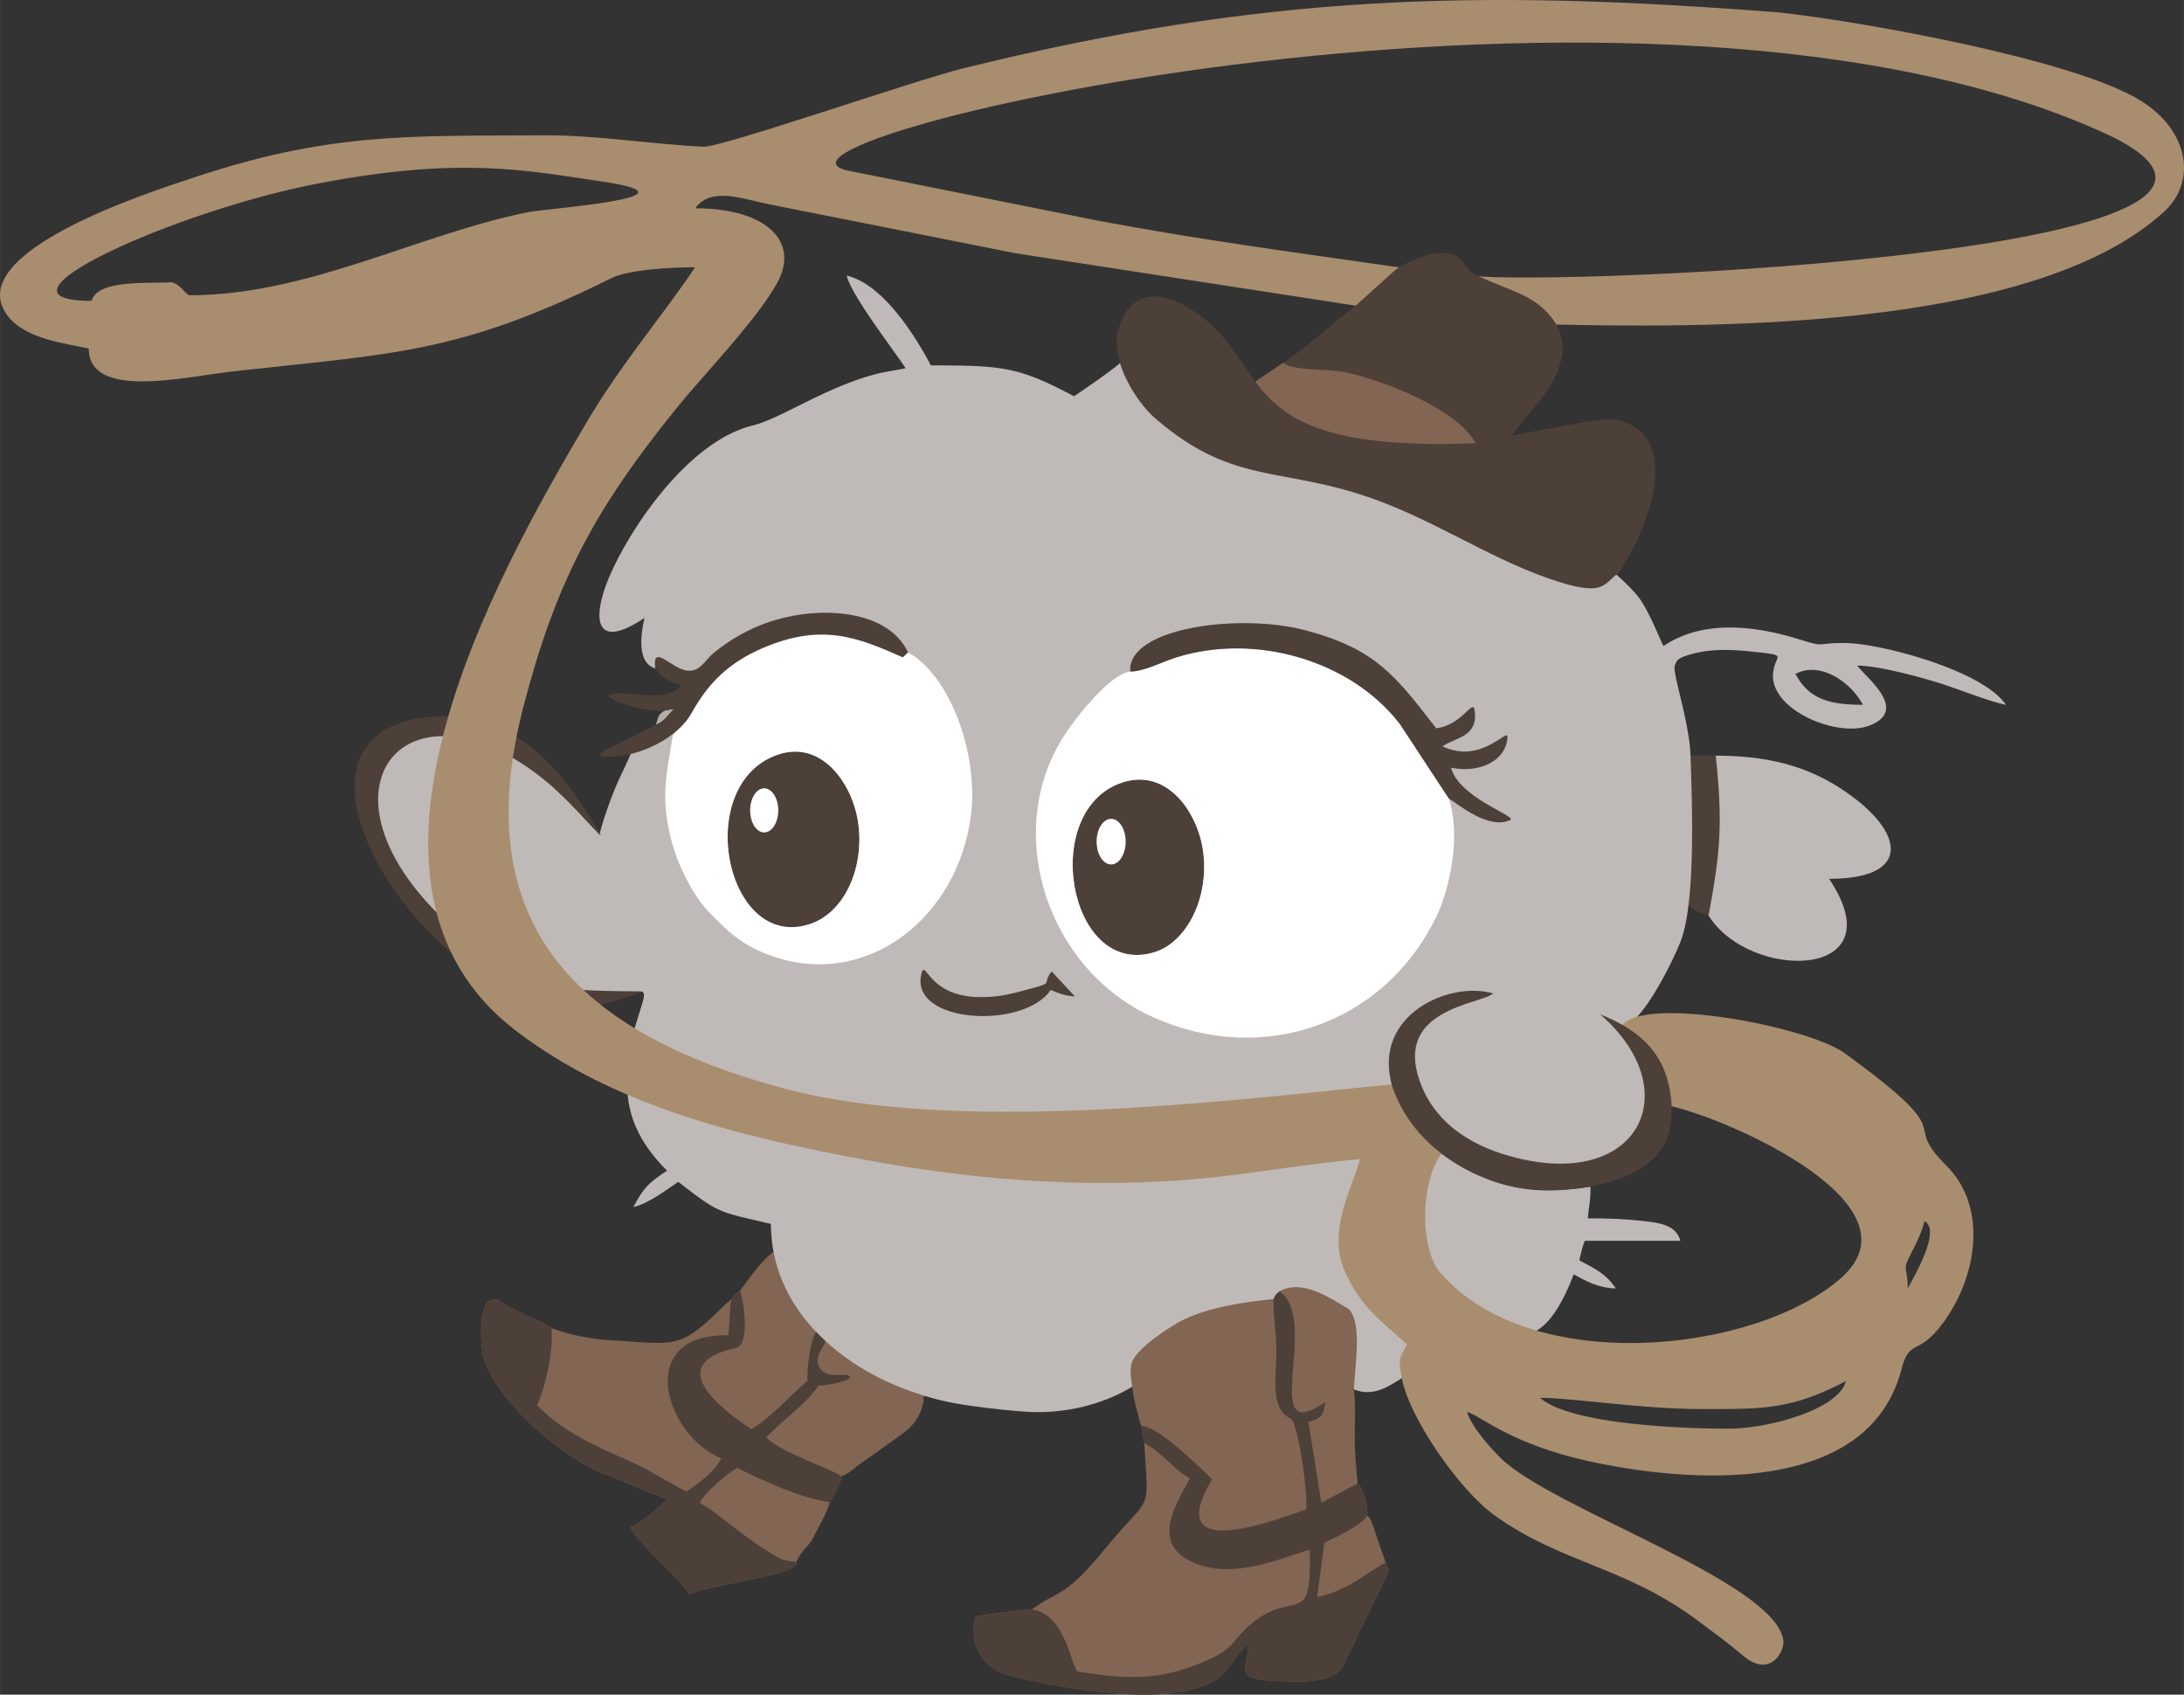 <?xml version="1.0" encoding="UTF-8" standalone="no"?>
<svg
   xmlns:dc="http://purl.org/dc/elements/1.1/"
   xmlns:cc="http://creativecommons.org/ns#"
   xmlns:rdf="http://www.w3.org/1999/02/22-rdf-syntax-ns#"
   xmlns:svg="http://www.w3.org/2000/svg"
   xmlns="http://www.w3.org/2000/svg"
   xmlns:xlink="http://www.w3.org/1999/xlink"
   xmlns:sodipodi="http://sodipodi.sourceforge.net/DTD/sodipodi-0.dtd"
   xmlns:inkscape="http://www.inkscape.org/namespaces/inkscape"
   width="1126.752"
   height="874.176"
   viewBox="0 0 792.05 614.52"
   shape-rendering="geometricPrecision"
   image-rendering="optimizeQuality"
   fill-rule="evenodd"
   version="1.1"
   id="svg49"
   sodipodi:docname="dusty-left.svg"
   inkscape:version="0.92.5 (2060ec1f9f, 2020-04-08)">
  <rect x="0" y="0" width="792.05" height="614.52" fill="#333333" stroke="none"/>
  <title
     id="title1458">Dusty</title>
  <sodipodi:namedview
     pagecolor="#ffffff"
     bordercolor="#666666"
     borderopacity="1"
     objecttolerance="10"
     gridtolerance="10"
     guidetolerance="10"
     inkscape:pageopacity="0"
     inkscape:pageshadow="2"
     inkscape:window-width="640"
     inkscape:window-height="480"
     id="namedview51"
     showgrid="false"
     inkscape:zoom="0.26996851"
     inkscape:cx="563.37598"
     inkscape:cy="437.08801"
     inkscape:window-x="0"
     inkscape:window-y="40"
     inkscape:window-maximized="0"
     inkscape:current-layer="svg49" />
  <path
     d="M619.63 331.98c14.78 23.9 68.47 23.61 43.73-13.3 29.07 0 27.49-15.64 8.45-29.8-12.81-9.52-27.16-14.76-48.87-14.86-.3-.02-.54-.03-.7-.02l-.17.17h-8.84c0 .02-.15-.13-.15-.11h-.03c-2.07 8.55-1.76 16.42-.89 26.28.05 8.94-1.13 18.99-.67 26.42.09.12.9 1.12.89 1.15 2.37 1.79 4.18 2.59 7.24 4.06z"
     fill="#bfbab7"
     id="path2" />
  <g
     fill="#4d4039"
     id="g8">
    <use
       xlink:href="#B"
       id="use4" />
    <path
       d="M611.5 326.77c2.14 2.98 4.11 4.18 8.13 5.21 4.35-23.07 5.17-33.68 2.61-57.99h-9.2c-2.07 8.55-1.75 16.5-.88 26.36.05 8.94-1.13 18.99-.67 26.42z"
       id="path6" />
  </g>
  <path
     d="M247.41 248.21l-.19 1c-4.99 5.97-17.45 2.26-23.17 2.72-7.29.58 11.92 5.55 16.94 5.3 2.85-.21 6.46-1.54 2.69 2.23-1.32 1.54-2.88 3.39-5.33 4.41l-18.01 8.36c-4.35 2.98 8.48.31 8.34 1.24-2.01 4.81-4.13 8.64-6.12 13.67-1.68 4.24-3.9 10.33-5.02 15.04-14.88-19.76-29.33-39.2-55.83-39.32-69.97-.32-2.13 100.31 47.73 100.68 9.84.07 22.42-4.01 22.42-4.01s.43.08 0 0c3.59-.3.8 3.85-2.68 16.92-1.37 5.13 2.72 5.68 6.99 7.43 5.49 2.25 10.79 4.11 16.23 6.63 6.33 2.93 13.01 5.05 20 5.51 1.99.13 3.12.52 5.42.52 3.4 0 3.26 1.53 5.43-1.41.16-.22.3-.41.42-.6l.41.11c61.96 16.65 157.86 5.11 220.66-1.31 5.78 18.36 24.42 29.36 42.61 34.36 15.1 4.15 35.26 2.28 48.09-7.46 16.15-13.98 8.7-36.65-5.63-47.71-.02-.32-.05-.62-.08-.92l.09.04c6.71-2.26 17.85-24.95 20.01-31.17 5.25-15.11 3.76-51.11 3.26-66.54-.39-12-6.69-30.2-5.71-32.56.77-1.86.78-2.6 5.23-3.93 8.08-2.4 15.92-1.91 24.14-1 12.19 1.34 6.76.82 6.26 8.01-.9 12.95 23.2 23.19 34.98 18.66 14.53-5.59-1.35-17.52-4.44-21.73 7.39 0 21.16 3.74 27.86 5.73 8.89 2.64 17.47 6.5 26.09 8.51-8.42-12.56-45.43-22.25-57.99-22.43-11.5-.16-6.76 1.82-16.95-1.33-15.95-4.93-34.7-7.35-49.25 2.39-1.26-2.12-4-9.82-8.02-16.2-4.9-7.78-25.63-23.65-32.95-26.2-7.8-2.71-12.72.36-19.71-3.21-14.61-7.47-15.18-13.47-31.95-18.72-30.07-9.41-15.83-3.05-57.17-15.3-8.81-7.58-42.45-19.29-45.86-24.32-2.96 3.16-14.08 10.62-18.13 13.4-20.1-10.63-25.68-11.19-51.92-11.19-5.96-11.26-17.57-29.54-30.54-32.56 1.62 6.97 16.54 26.36 21.38 33.57-3.26.76-7.03 1.2-10.21 2-18.76 4.74-34.76 16.2-45.33 18.8-21.88 5.38-42.19 33.69-51.02 52.78-6.89 14.89-7.89 30.2 11.88 16.96-1.52 6.5-2.67 16.39 3.89 18.31 3.62 2.34 5.43 4.61 9.75 5.83zm302.16 171.57c.23.06.45.11.67.16l-.67-.16zm2.06.49l.76.17a20.72 20.72 0 0 1-.76-.17zm2 .42l.82.16-.82-.16zm1.98.36c.27.05.54.09.81.13l-.81-.13zm1.93.3l.8.11c-.26-.03-.53-.07-.8-.11zm1.9.24l.77.08-.77-.08zm1.86.18l.75.06-.75-.06zm1.85.12l.68.03-.68-.03zm1.91.06c.17 0 .34.01.51.01-.17 0-.34-.01-.51-.01zm3.87-.08c.18-.01.35-.03.53-.04-.18.01-.35.03-.53.04zm1.61-.13c.21-.02.41-.04.61-.07l-.61.07zm1.57-.18l.63-.09-.63.09zm1.52-.23l.65-.12-.65.12zm1.49-.28c.21-.04.41-.09.62-.14l-.62.14zm1.44-.33c.2-.05.41-.1.61-.16l-.61.16zm1.4-.38c.19-.06.39-.11.58-.17a12.69 12.69 0 0 1-.58.17zm1.36-.43l.54-.18-.54.18zm1.37-.5c.14-.06.29-.11.43-.17-.14.06-.29.11-.43.17zm1.65-.69c.08-.04.15-.07.23-.11-.08.04-.15.07-.23.11zm1.17-.57l.45-.24-.45.24zm1.13-.62c.16-.09.31-.19.47-.28-.16.09-.31.19-.47.28zm1.08-.65c.16-.1.32-.21.47-.31-.16.1-.31.21-.47.31zm1.03-.69c.16-.11.32-.23.47-.34-.16.12-.31.23-.47.34zm.98-.73c.16-.12.31-.24.46-.37-.15.12-.3.25-.46.37zm.93-.77l.44-.39c-.14.13-.29.26-.44.39zm.87-.8c.14-.14.29-.27.43-.41-.14.14-.28.28-.43.41zm.82-.82c.14-.15.28-.29.41-.44-.13.15-.27.29-.41.44zm.77-.86c.13-.16.27-.31.4-.47-.13.16-.26.31-.4.47zm.69-.84a17.36 17.36 0 0 0 .74-1.01 37.39 37.39 0 0 1-.74 1.01zm1.03-1.43c.12-.18.23-.37.35-.55-.11.19-.23.37-.35.55zm.59-.96c.11-.19.22-.38.32-.58-.11.19-.21.39-.32.58zm.55-.99c.1-.19.2-.39.29-.59-.09.2-.19.39-.29.59zm.49-1.02c.09-.2.18-.4.26-.61-.09.2-.17.41-.26.61zm.44-1.04l.24-.63c-.08.21-.15.42-.24.63zm.38-1.05c.07-.22.15-.44.21-.66l-.21.66zm.33-1.07c.07-.23.13-.47.19-.7-.06.24-.12.47-.19.7zm.27-1.07a20.72 20.72 0 0 0 .17-.76c-.05.26-.11.51-.17.76zm.2-.98a24.75 24.75 0 0 0 .39-4.08 24.96 24.96 0 0 1-.39 4.08zm.39-4.33a27.03 27.03 0 0 0-.02-.89l.02.89zm-.03-1.19a13.46 13.46 0 0 0-.06-.88l.06.88zm-.08-1.21l-.09-.88c.04.29.07.58.09.88zm-.14-1.22l-.13-.88c.05.29.09.59.13.88zm-.19-1.23c-.05-.3-.11-.59-.17-.89l.17.89zm-.24-1.21l-.22-.95c.08.32.15.63.22.95zm-.28-1.16c-.51-1.93-1.22-3.89-2.14-5.86.92 1.97 1.63 3.93 2.14 5.86zm-2.21-6c-.16-.34-.33-.68-.5-1.02l.5 1.02zm-.64-1.29l-.52-.96a45.19 45.19 0 0 1 .52.96zm-.7-1.29l-.55-.94a28.9 28.9 0 0 1 .55.94zm-.76-1.28l-.59-.94.59.94zm-.81-1.27c-.21-.32-.42-.64-.65-.95l.65.95zm-.85-1.24l-.72-1c.25.33.49.67.72 1zm-.87-1.2l-.83-1.08h0c.29.36.56.72.83 1.08zm62.49-132.26c8.98-4.75 20.08 2.96 24.43 11.19-11.53 0-19.45-1.72-24.43-11.19z"
     fill="#bfbab7"
     id="path10" />
  <path
     d="M217.82 302.67c-12.61-21.8-29.71-43.61-56.82-43.03-74.06 1.58-5.25 107.4 48.71 105.72 9.84-.31 22.75-5.58 22.75-5.58s-.3-.29-1.04-.29c-5.53-.05-29.53-.1-34.53-2.41-6.78-3.13-17.01-7.93-26.37-15.35-63.86-50.64-25.64-101.56 27.14-58.72 8.67 7.04 18.5 18.82 19.97 19.78.16.1.24.07.19-.09z"
     fill="#4d4039"
     id="path12" />
  <path
     d="M268.38 468.02l.07.19h0c-.02-.07-.04-.13-.07-.19zm36.65 67.35c3.92-1.59 3.95-2.53 8.55-5.7 3.15-2.17 5.17-3.65 8.32-5.92 6.16-4.42 11.27-6.87 13.12-15.85-1.38-3.18 10.19-6.32 5.23-8.05-1.57-.55-.48-3.72-1.81-4.19 2.2-2.82-8.81 1.16-10.11-2.63-2.95-8.62-10.18-13.32-17.79-17.54-3.03-1.68-9.17-13.65-17.65-17.22-1.14-2.88-11.35-1.34-12.37-4.29-4.72 3.33-8.56 9.4-12.14 14.03-1.41 1.13-2.37 1.7-2.99 3.05-2.6 2.1-2.53 2.13-4.97 4.51-14.06 13.69-16.47 11.77-37.68 10.52-9.71-.53-16.96-2.34-22.74-4.49l-.01-.08c-3.46-2.27-11.42-5.29-16.32-8.19-2.34-1.44-3.11-2.73-5.76-1.77-4.36 1.58-3.77 16.11-2.64 20.43 4.01 15.39 28.82 36.81 43.34 42.24 5.96 2.23 18.64 8.04 23.29 9.28-1.46 2.18-10.19 9.36-13.23 10.17 1.14 4.28 17.11 18.05 21.38 24.42 7.5-3.6 40.36-6.89 38.74-11.75a18.71 18.71 0 0 1 .95-1.82c1.25-2.11 4.08-4.72 5.1-6.77 1.76-3.52 5.14-9.27 6.11-13.04 1.46-2.35 4.24-6.72 4.08-9.35zm-49.6 7.11l-.33.41a9.91 9.91 0 0 1 .33-.41zm-1.63 2.4c-.02.05-.05.1-.07.15.02-.05.05-.1.07-.15zm-.07.15c.09.04.19.09.28.13-.09-.05-.19-.09-.28-.13zm4.68 2.88l.63.46c-.21-.16-.42-.31-.63-.46zm-6.32-25.53l-.47-.48.47.48zm-.68-.7c-.15-.15-.29-.31-.44-.47.14.16.29.31.44.47zm-.66-.71l-.42-.48.42.48zm-.62-.71c-.15-.17-.29-.34-.44-.52l.44.52zm-.5-.6c-.34-.42-.67-.84-.99-1.27.32.43.65.85.99 1.27zm-1.04-1.34l-.39-.55.39.55zm-.57-.79l-.36-.53.36.53zm-.54-.8l-.35-.54.35.54zm-.51-.79l-.35-.57c.11.19.23.38.35.57zm-.4-.66c-.25-.42-.49-.85-.73-1.29a28.05 28.05 0 0 0 .73 1.29zm-.83-1.48c-.1-.18-.19-.37-.29-.56.09.19.19.37.29.56zm-.44-.85l-.26-.54a13.29 13.29 0 0 0 .26.54zm-.41-.87c-.08-.17-.16-.34-.23-.52.08.17.15.35.23.52zm-.38-.86c-.08-.18-.15-.35-.22-.53.07.18.15.35.22.53zm-.33-.8l-.38-1.02c.12.34.25.68.38 1.02zm-.52-1.39c-.06-.17-.11-.34-.17-.51.05.17.11.34.17.51zm-.29-.89c-.05-.16-.1-.32-.14-.49.05.16.09.32.14.49zm-.26-.91l-.12-.46.12.46zm-.23-.9c-.04-.15-.07-.3-.1-.45.03.15.07.3.1.45zm-.25-1.18c-.03-.16-.06-.32-.08-.48.03.16.05.32.08.48zm-.17-.97l-.06-.44.06.44zm-.12-.88c-.02-.15-.03-.29-.04-.44.01.15.03.29.04.44zm-.08-.89l-.03-.42.03.42zm-.05-.9c0-.13-.01-.26-.01-.38 0 .13.01.25.01.38zm-.01-1.19c0-.11.01-.22.01-.34-.01.11-.01.22-.01.34zm.04-.86l.03-.37-.03.37zm.08-.84c.01-.12.03-.24.05-.37-.02.12-.03.24-.05.37zm.12-.85l.06-.34-.06.34zm.17-.9c.02-.08.03-.17.05-.25a2.21 2.21 0 0 0-.05.25zm.26-1.03a2.25 2.25 0 0 1 .08-.24 2.25 2.25 0 0 1-.08.24zm.25-.78a2.49 2.49 0 0 1 .11-.29c-.04.1-.07.19-.11.29zm.29-.77c.04-.1.08-.2.13-.3-.04.1-.08.2-.13.3zm.34-.76c.04-.09.09-.19.14-.28-.05.09-.09.19-.14.28zm.43-.83c.03-.05.06-.11.09-.16-.03.05-.06.11-.09.16zm.52-.85c.04-.06.09-.12.13-.18-.04.06-.09.12-.13.18zm.48-.68l.18-.24-.18.24zm.53-.66l.21-.24-.21.24zm.59-.65c.07-.07.13-.14.2-.21-.07.07-.13.14-.2.21zm.72-.7c.04-.03.07-.07.11-.1-.04.03-.07.07-.11.1zm.79-.66c.07-.05.13-.1.2-.15-.07.05-.13.1-.2.15zm.73-.53l.27-.18-.27.18zm.78-.51c.1-.06.2-.12.29-.18-.1.06-.2.12-.29.18zm.87-.49c.09-.05.18-.1.27-.14-.09.05-.18.09-.27.14zm2.09-.96c.1-.04.2-.07.29-.11-.1.04-.2.07-.29.11zm.99-.36c.12-.04.25-.08.38-.12l-.38.12zm1.05-.32c.13-.04.27-.07.4-.11l-.4.11zm1.14-.29l.38-.09-.38.09zm2.75-.5c.13-.02.26-.03.39-.05-.13.02-.26.03-.39.05zm1.28-.14c.16-.01.32-.03.48-.04-.16.01-.32.03-.48.04zm1.34-.1l.51-.03-.51.03zm1.46-.06c.15 0 .3-.01.45-.01-.15 0-.3.01-.45.01z"
     fill="#826552"
     id="path14" />
  <path
     d="M330.69 504.64c7.67 2.67 12.99 3.98 22.23 5.26 5.92.82 15.28 1.91 21.31 2.13 14.53.52 27.79-3.86 36.42-9.2v-.02c.41-.06.82-.15 1.22-.26.23-.07 16.77.09 19.43-.24 8.1-1.01 8.45-1.95 15.39-4.19.54-.17 6.81-.61 7.82-1.32.88-.63 11.6-2.18 12.89-2.24 12.2-.59 22.09 9.08 22.24 9.07.63-.05 1.07-.05 1.41-.06l-.01.27c7.05 2.91 12.9-1.34 17.35-4.07 18.88-7.41 42.55-31.65 45.66-36.81-6-9.1-10.86-11.94-16.7-25.43-6.15-14.19-.43-38.43 3.01-50.25-22.45 1.92-95.91 5.07-119.65 6.49-48.46 2.89-83.46 3.61-130.21-6.75-21.57-4.78-63.84-59.24-62.84 10.46 1.18 11.46 7.36 20.22 14.25 27.01-6.62 4.43-8.36 5.95-12.22 13.23 5.55-1.29 11.95-6.25 16.29-9.16 14.9 11.58 14.18 10.74 33.59 15.26 0 30.23 24.48 51.56 51.11 60.82z"
     fill="#bfbab7"
     id="path16" />
  <use
     xlink:href="#B"
     fill="#4d4039"
     id="use18" />
  <path
     d="M454.74 588.07l.24-.18-.24.18zm47.78-21.47l-5.16-15.01c-1.42-2.44.73.11-1.6-1.98.58-3.06-1.15-9.52-3.42-11.69-.38-5.56-1.03-9.69-1.02-16.8.01-5.73.33-11.63-.28-17.3.27-8.45 3.15-24.35-2.02-29.21-6.76-3.96-16.75-10.91-24.96-6.36-1.13 1.02-1.23.74-2.25 2.85-12.09 1.21-25.12 3.26-34.49 8.47-4.18 2.33-10.09 6.58-12.46 8.88-4.66 4.55-5.62 5.97-4.22 14.35.35 3.61.61 4.43 1.25 7.15l1.75 6.44c.06.17.17.51.31.74.54 4.17.41 2.9 1.02 6.01 1.55 26.35 2.72 18.21-12.93 36.92-5.64 6.74-11.38 14.17-19.28 18.38l-3.97 2.11-4.54 3.02c-1.01-.09-19.36 2.16-20.36 2.65-.9.9-3.91 17.42 13.01 21.59 18.35 4.52 63.09 12.94 76.84-.98 2.87-2.91 5.65-8.06 8.9-10.44 0 9.43-6.5 12.69 12.18 13.26 6.81.21 18.79.8 22.17-5.38l15.65-32.3c1.17-3.04 1.69-1.99-.12-5.39zm-22.91-2.15l-1.93 14.69 1.93-14.69h0zm-24.17 23.08a4.28 4.28 0 0 0 .26-.19 4.28 4.28 0 0 0-.26.19zm.69-.5l.29-.2-.29.2zm.68-.46a4.79 4.79 0 0 0 .29-.19 4.79 4.79 0 0 0-.29.19zm.66-.43c.09-.06.19-.12.28-.17-.09.06-.19.11-.28.17zm1.3-.77c.09-.05.18-.1.28-.15-.09.05-.18.1-.28.15zm-44.73-68.23h0-.07l.07-.01zm50.01-48.88a6.12 6.12 0 0 1 .5.39c-.16-.13-.33-.27-.5-.39z"
     fill="#826552"
     id="path20" />
  <path
     d="M264.97 472.3l-.78 11.91c-34.3-.73-23.2 36.15-2.64 44.63-2.04 4.62-8.22 9.07-12.52 12.05-7.6-3.84-14.14-8.25-22.23-11.75-12.89-5.57-23.21-10.57-32.01-19.53 3.09-6.91 5.91-19.52 5.21-28.08-3.46-2.27-11.42-5.29-16.32-8.19-2.34-1.44-3.11-2.73-5.76-1.77-4.36 1.58-3.77 16.11-2.64 20.43 4.01 15.39 28.82 36.81 43.34 42.24 5.96 2.23 18.64 8.04 23.29 9.28-1.46 2.18-10.19 9.36-13.23 10.17 1.14 4.28 17.11 18.05 21.38 24.42 7.5-3.6 40.36-6.89 38.74-11.75 0 0-4.33-.37-5.51-1.01-13.68-7.39-23.28-17.39-29.55-20.3 1.59-3.61 9.95-10.78 13.63-12.75 8.25 4.12 23.35 11.18 33.59 12.43 1.46-2.35 4.24-6.72 4.08-9.35-1.68-2.03-22.22-8.75-27.16-14.12 6.18-6.62 13.24-11 19.01-18.75 5.76-.37 14.36-2.66 10.32-3.88-1.78-.53-7.23 1.31-9.81-2.42-2.41-3.48.78-6.89 1.98-9.9-1.19-1.09-2.34-2.22-3.44-3.38-2.19 3.55-3.34 13.42-3.11 17.83-6.16 5.01-12.84 13.17-20.36 17.5-14.09-9.33-30.53-24.08-5.55-29.45 5.12-1.1 2.84-16.96 1.48-20.78-1.77 1.42-2.84 1.95-3.4 4.28zm16.91-198.58c-31.02 10.95-18.65 71.74 12.04 61.31 12.5-4.25 19.94-20.86 17.16-37.64-2.2-13.25-13.12-29.33-29.2-23.66zm125.02 10.07c-30.05 10.03-19.51 70.58 11.44 61.61 12.1-3.51 20.33-20.03 17.96-36.88-1.97-13.99-13.07-30.18-29.4-24.73z"
     fill="#4d4039"
     id="path22" />
  <path
     d="M406.9 283.79c16.33-5.45 27.43 10.74 29.4 24.73 2.37 16.85-5.86 33.37-17.96 36.88-30.95 8.97-41.49-51.58-11.44-61.61zm3.01-40.28c-7.56.92-20.53 17.47-24.96 24.8-21.04 34.78-4.74 83.7 33.58 100.71 39.52 17.54 83.19 2.43 102.21-36.25 5.27-10.72 9.09-30.28 4.67-43.27l-17.67-26.9c-17.67-23.12-52.54-33.34-81.4-24.15-4.69 1.49-11.67 5.09-16.43 5.04zm-128.03 30.21c16.08-5.67 27 10.41 29.2 23.66 2.78 16.78-4.66 33.39-17.16 37.64-30.69 10.44-43.06-50.36-12.04-61.31zm-37.87-7.22c-2.18 14.26-4.49 21.4-.93 36.69 2.47 10.63 8.6 22.03 14.13 27.67 7.11 7.25 12.46 12.72 25.14 16.59 32.92 10.07 65.15-14.94 69.78-51.99 2.76-22.1-7.57-50.51-22.81-58.88l-2.16.11c-16.15-7.13-29.06-17.18-50.78-7.73-12.3 5.35-20.83 16.96-26.73 27.58-2.13 3.84-3.56 7.39-5.64 9.96z"
     fill="#fff"
     id="path24" />
  <path
     d="M570.73 462.13c4.37 2.31 8.78 4.94 15.27 5.09-3.58-5.35-7.5-7.14-13.23-10.17.57-2.42 1.07-5.12 2.04-7.12h34.61c-1.45-5.43-7.01-6.49-13.21-7.15-6.93-.73-12.19-.99-20.39-.99.35-4.22 1.02-5.72 1.02-11.45-11.16 1.69-20.77 2.12-31.47-.82-10.26-2.82-16.55-8.29-23.6-10.89-8.49 9.89-7.21 33.95.63 42.97 4.61 5.3 9.05 9.09 15.46 13.02 10.62 13.14 22.29 15.26 32.86-12.49z"
     fill="#bfbab7"
     id="path26" />
  <path
     d="M532.04 511.98h0zm56.07-139.95c-.68 1.02 1.3 2.93 1.98 3.81.51.67 1.28 1.5 1.86 2.18.95 1.12 1.82 1.94 2.69 3.17.91 1.3 1.41 1.79 2.26 3.26.53.91 1.64 2.96 2.81 2.97 1.04.01.54 1.57 1.48 1.09 1.89 3.9 3.7 6.63 3.99 12.4 22.23 4.87 92.53 36.03 62.53 62.5-30.8 27.18-112.28 36.18-145.3-1.81-7.84-9.02-7.34-34.41 1.15-44.29-7.01-8.08-13.48-10.87-17.69-24.24-62.8 6.42-159.84 18.22-221.8 1.57-75.27-20.22-114.63-59.85-94.29-138.23 11.77-45.36 25.79-71.61 55.51-108.32 10.35-12.79 29.47-32.39 36.69-45.75 8.04-14.86-4.16-26.81-29.88-26.81 5.83-7.95 16.83-3.45 26.89-1.44l89.16 17.72 138.69 21.37 9.91-11.38c1.43-1.31-10.23-3.68-9.16-4.82-36.21-5.19-73.4-10.16-109.33-16.95L307.5 61.87C260.87 51.6 599.96-29.34 766.49 49.8c86.5 43.65-223.8 54.71-234.26 49.75 1.78 11.02 8.99 3.4 23.31 17.94 63.69 1.61 181.72 2.69 229.25-40.67 11.84-10.8 9.3-29.15-8.2-40.17-24.45-15.4-104.26-29.3-131.72-32.16C535.52-4.04 457.88-2.06 349 24.87c-17.2 4.25-87.45 28.64-93.82 28.34-18.81-.89-38.9-4.24-58.06-4.14-49.62.28-78.13-1.07-127.9 15.66-14.1 4.74-83.39 26.65-66.63 49.54 6.5 8.88 21.49 10.25 29.6 12.14 0 18.71 34.85 10.22 52.07 8.29 57.77-6.48 82.03-6.24 137.26-33.75 6.54-3.26 22.1-4.04 30.57-4.04-12.28 18.32-26.5 34.5-39.38 56.28-34.46 58.28-94.78 167.48-25.79 220.45 28.74 22.06 64.06 33.57 99.09 41.33 46.75 10.36 90.45 16.15 138.91 13.25 23.74-1.42 45.88-5.98 68.34-7.9-3.44 11.82-11.79 26.22-5.65 40.41 5.84 13.49 13.87 18.7 22.68 26.83-3.11 5.16-3.06 5.67-1.9 12.21 2.55 13.95 20.55 40.41 33.82 49.87 24.5 17.47 47.11 18.3 73.75 38.21 5.76 4.3 10.75 7.89 16.06 12.44 9.98 8.56 15.31-1.54 14.72-5.54-3.11-21.32-83.97-47.57-102.73-66.23-3.59-3.57-10.63-11.54-11.96-16.53 4.95 1.32 15.45 11.58 44.2 17.89 36.24 7.95 101.43 12.85 113.35-33.39 2.91-11.31 5.89-4.42 14.95-16.6 12.44-16.71 16.55-42.08 1.35-57.19-17.42-17.31 6.68-9.09-36.69-40.66-13.66-9.94-73.64-21.18-81.09-10zm38.61 146.05c-14.68 0-56.77-1.26-68.21-11.19 11.98 0 36.2 4.07 59.05 4.07 21.35 0 32.04.34 51.92-10.17-2.79 10.43-28.22 17.3-42.76 17.3zm65.15-50.87c0-8.52-2.34-5.95 1.32-12.89 1.72-3.25 3.95-7.96 4.78-11.52 6.01 3.37-3.51 19.62-6.11 24.42zM68.84 107.07c-1.5 0-3.02-3.77-6.54-4.72-8.09.58-26.97-1.19-29.09 6.75-42.03 0 30.67-32.73 82.22-42.58s75.28-4.74 102.63-.74c39.14 5.72-19.34 9.71-26.64 11.18-39.94 8.04-79.73 30.1-122.58 30.1z"
     fill="#a98d6f"
     id="path28" />
  <path
     d="M240.89 257.71c-2.05 1.53-1.82 1.28-3.05 5.12 3.44-1.42 4.28-3.49 6.7-5.83l-3.64.71z"
     fill="#b3adaa"
     id="path30" />
  <g
     fill="#4d4039"
     id="g36">
    <path
       d="M409.91 243.52c4.76.05 11.74-3.55 16.43-5.04 28.86-9.18 63.73 1.03 81.4 24.15l17.67 26.9c3.31 2.02 14.55 11.58 22.35 7.79 2.59-1.26-18.78-8.09-21.5-18.93 9.87 2.07 19.86-2.18 20.45-10.98.27-4.02-9.19 9.98-23.55 3.25 4.61-3.3 12.79-3.28 11.69-12.76-.6-5.16-4.27 5.02-14 6.19-15.01-19.39-22.07-28.74-47.3-35.5-23.91-6.41-64.96-.95-63.64 14.93zm-172.25-1.14c2.58 3.29 4.78 5.04 9.34 6.1-4.75 6.47-18.65 2.15-24.43 3.05-7.59 1.19 12.97 7.24 18.32 6.18l3.64-.71c-2.42 2.34-3.26 4.41-6.7 5.83l-18.26 9.12c-7.47 4.39 7.93 1.71 9.09 1.51 8.23-2.01 17.95-7.32 22.2-14.98 5.9-10.62 13.19-18.01 25.5-23.36 21.72-9.44 34.9-3.88 51.05 3.25l1.2-1.13.7-.65c-6.87-14.87-30.15-17.24-48.79-11.55-8.88 2.71-16.05 7.12-21.79 11.8-3.1 2.53-4.72 6.82-9.43 6.35-5.77-.57-12.87-10.22-11.66-.81zm143.4 116.6c3.03 1.28 4.92 2.08 8.76 2.36l-8.44-9.09c-3.89 5.19 1.41 3.82-8.7 6.56-4.81 1.3-8.59 2.33-13.67 2.67-5.01.33-10.02-.06-14.42-1.94-8.06-3.44-9.29-10.38-10.3-6.88-5.35 18.45 36.85 20.97 46.77 6.32zM505.28 98.56l-13.95 12.57c-3.76 2.57-8.55 7.03-12.35 10.06-4.41 3.52-8.69 7.13-13.67 10.39 4.76 3.21 15.17 1.94 22.56 3.44 13.73 2.8 41.1 13.58 47.26 25.74-93 3.64-71.01-30.47-105.52-49.99-10.43-5.9-21.18-4.48-24.3 10.11-2.19 10.24 6.47 24.65 13.77 30.93 26.75 23.01 43.44 17.84 73.52 27.25 25.39 7.95 45.61 22.56 69.05 30.71 20.84 7.25 19.58 1.84 25.39-2 9.92-14.63 22.77-46.69 2.65-54.52-5.04-1.96-8.56-1-13.85-.41l-27.49 5.09c5.32-7.94 15.43-16.35 17.94-27.88 2.27-10.45-4.99-18.66-13.87-22.99-4.92-2.4-11.77-4.68-16.66-7.12-5.84-2.37-3.95-8.08-12.85-8.25-4.74-.09-14.02 3.58-17.62 6.85z"
       id="path32" />
    <path
       d="M465.32 131.58c4.77 3.19 15.16 1.92 22.53 3.43 13.73 2.8 41.1 13.58 47.26 25.74-6.16-12.17-29.45-26.37-43.18-29.17-7.39-1.51-20.01 1.93-24.77-1.28-.28.2-.93.65-1.85 1.28zm69.8 29.17c-55.05 2.16-69.81-8.92-79.84-22.36l-13.78 9.65c-2.75 4.88 30.45 13.1 33.53 14.08 13.5 4.3 27.1 3.2 41.18 4.29 5 .39 15.5.62 20.31-1.6 2.39-1.1 1.14-2.65-.59-3.67.58-.02-1.37-.36-.8-.38zm-30.39 232.57c5.78 18.36 22.46 31.19 40.65 36.19 15.1 4.15 39.48 2.14 52.31-7.6 5.6-4.25 9.03-11.22 8.55-20.83-.92-18.03-10.6-27.13-25.95-33.29 32.05 27.73 14.13 64.6-32.79 51.43-15.96-4.48-27.78-13.28-32.69-27.38-9.1-26.11 22.19-27.61 26.71-31.59-15.98-4.68-43.7 7.82-36.78 33.07zm-42.92 77.8c.05 6.77 1.19 13.01 1.07 20.51-.1 6.42-1.49 15.77 2.08 20.25 3 3.77 3.19.56 4.89 6.17 1.98 6.52 4.29 23.05 3.92 29.25-17.16 6.19-51.38 17.97-34.2-10.91-4.77-4.64-20.21-19.76-25.62-19.23.54 4.17.41 2.9 1.02 6.01 8.09 4.87 11.06 10.11 16.58 12.91-5.32 9.84-15.2 24.91 3.3 31.34 13.43 4.67 28.66-1.98 40.15-5.49.77 29.43-5.17 13.78-20.98 26.71-7.16 5.85-5.61 8.56-15.46 13.06-16.81 7.68-28.73 7.59-48.02 4.38l-1.38-3.21c-1.92-6.06-5.6-18.05-14.91-19.27-1.01-.09-19.36 2.16-20.36 2.65-.9.9-3.91 17.42 13.01 21.59 18.35 4.52 63.09 12.94 76.84-.98 2.87-2.91 5.65-8.06 8.9-10.44 0 9.43-6.5 12.69 12.18 13.26 6.81.21 18.79.8 22.17-5.38l15.65-32.3c1.17-3.04 1.69-1.99-.12-5.39-7.66 4.17-13.68 10.16-24.84 12.53l2.61-19.8c3.62-1.5 14.08-6.54 15.47-9.72.58-3.06-1.15-9.52-3.42-11.69l-13.15 6.99-4.7-29.33c4.46-.99 5.57-2.37 6.16-7.18-24.53 17.09-1.65-29.5-16.59-40.14-1.13 1.02-1.23.74-2.25 2.85z"
       id="path34" />
  </g>
  <g
     fill="#fff"
     id="g42">
    <ellipse
       cx="402.97"
       cy="305.2"
       rx="5.27"
       ry="8.27"
       id="ellipse38" />
    <ellipse
       cx="277.14"
       cy="293.86"
       rx="5.1"
       ry="8"
       id="ellipse40" />
  </g>
  <path
     d="M487.84 134.99c-7.37-1.5-17.76-.24-22.53-3.43l-10.05 6.81c10.04 13.44 24.8 24.52 79.85 22.36-6.16-12.17-33.53-22.94-47.26-25.74z"
     fill="#826552"
     id="path44" />
  <defs
     id="defs47">
    <path
       id="B"
       d="M441.49 148.04c-2.75 4.88 30.45 13.1 33.53 14.08 13.5 4.3 27.1 3.2 41.18 4.29 5 .39 15.5.62 20.31-1.6 2.39-1.1 1.14-2.65-.59-3.67.58-.02-1.37-.36-.8-.38-6.16-12.17-29.45-26.37-43.18-29.17-7.39-1.51-20.01 1.93-24.77-1.28-2.13 1.54-25.25 16.97-25.68 17.73z" />
  </defs>
</svg>
